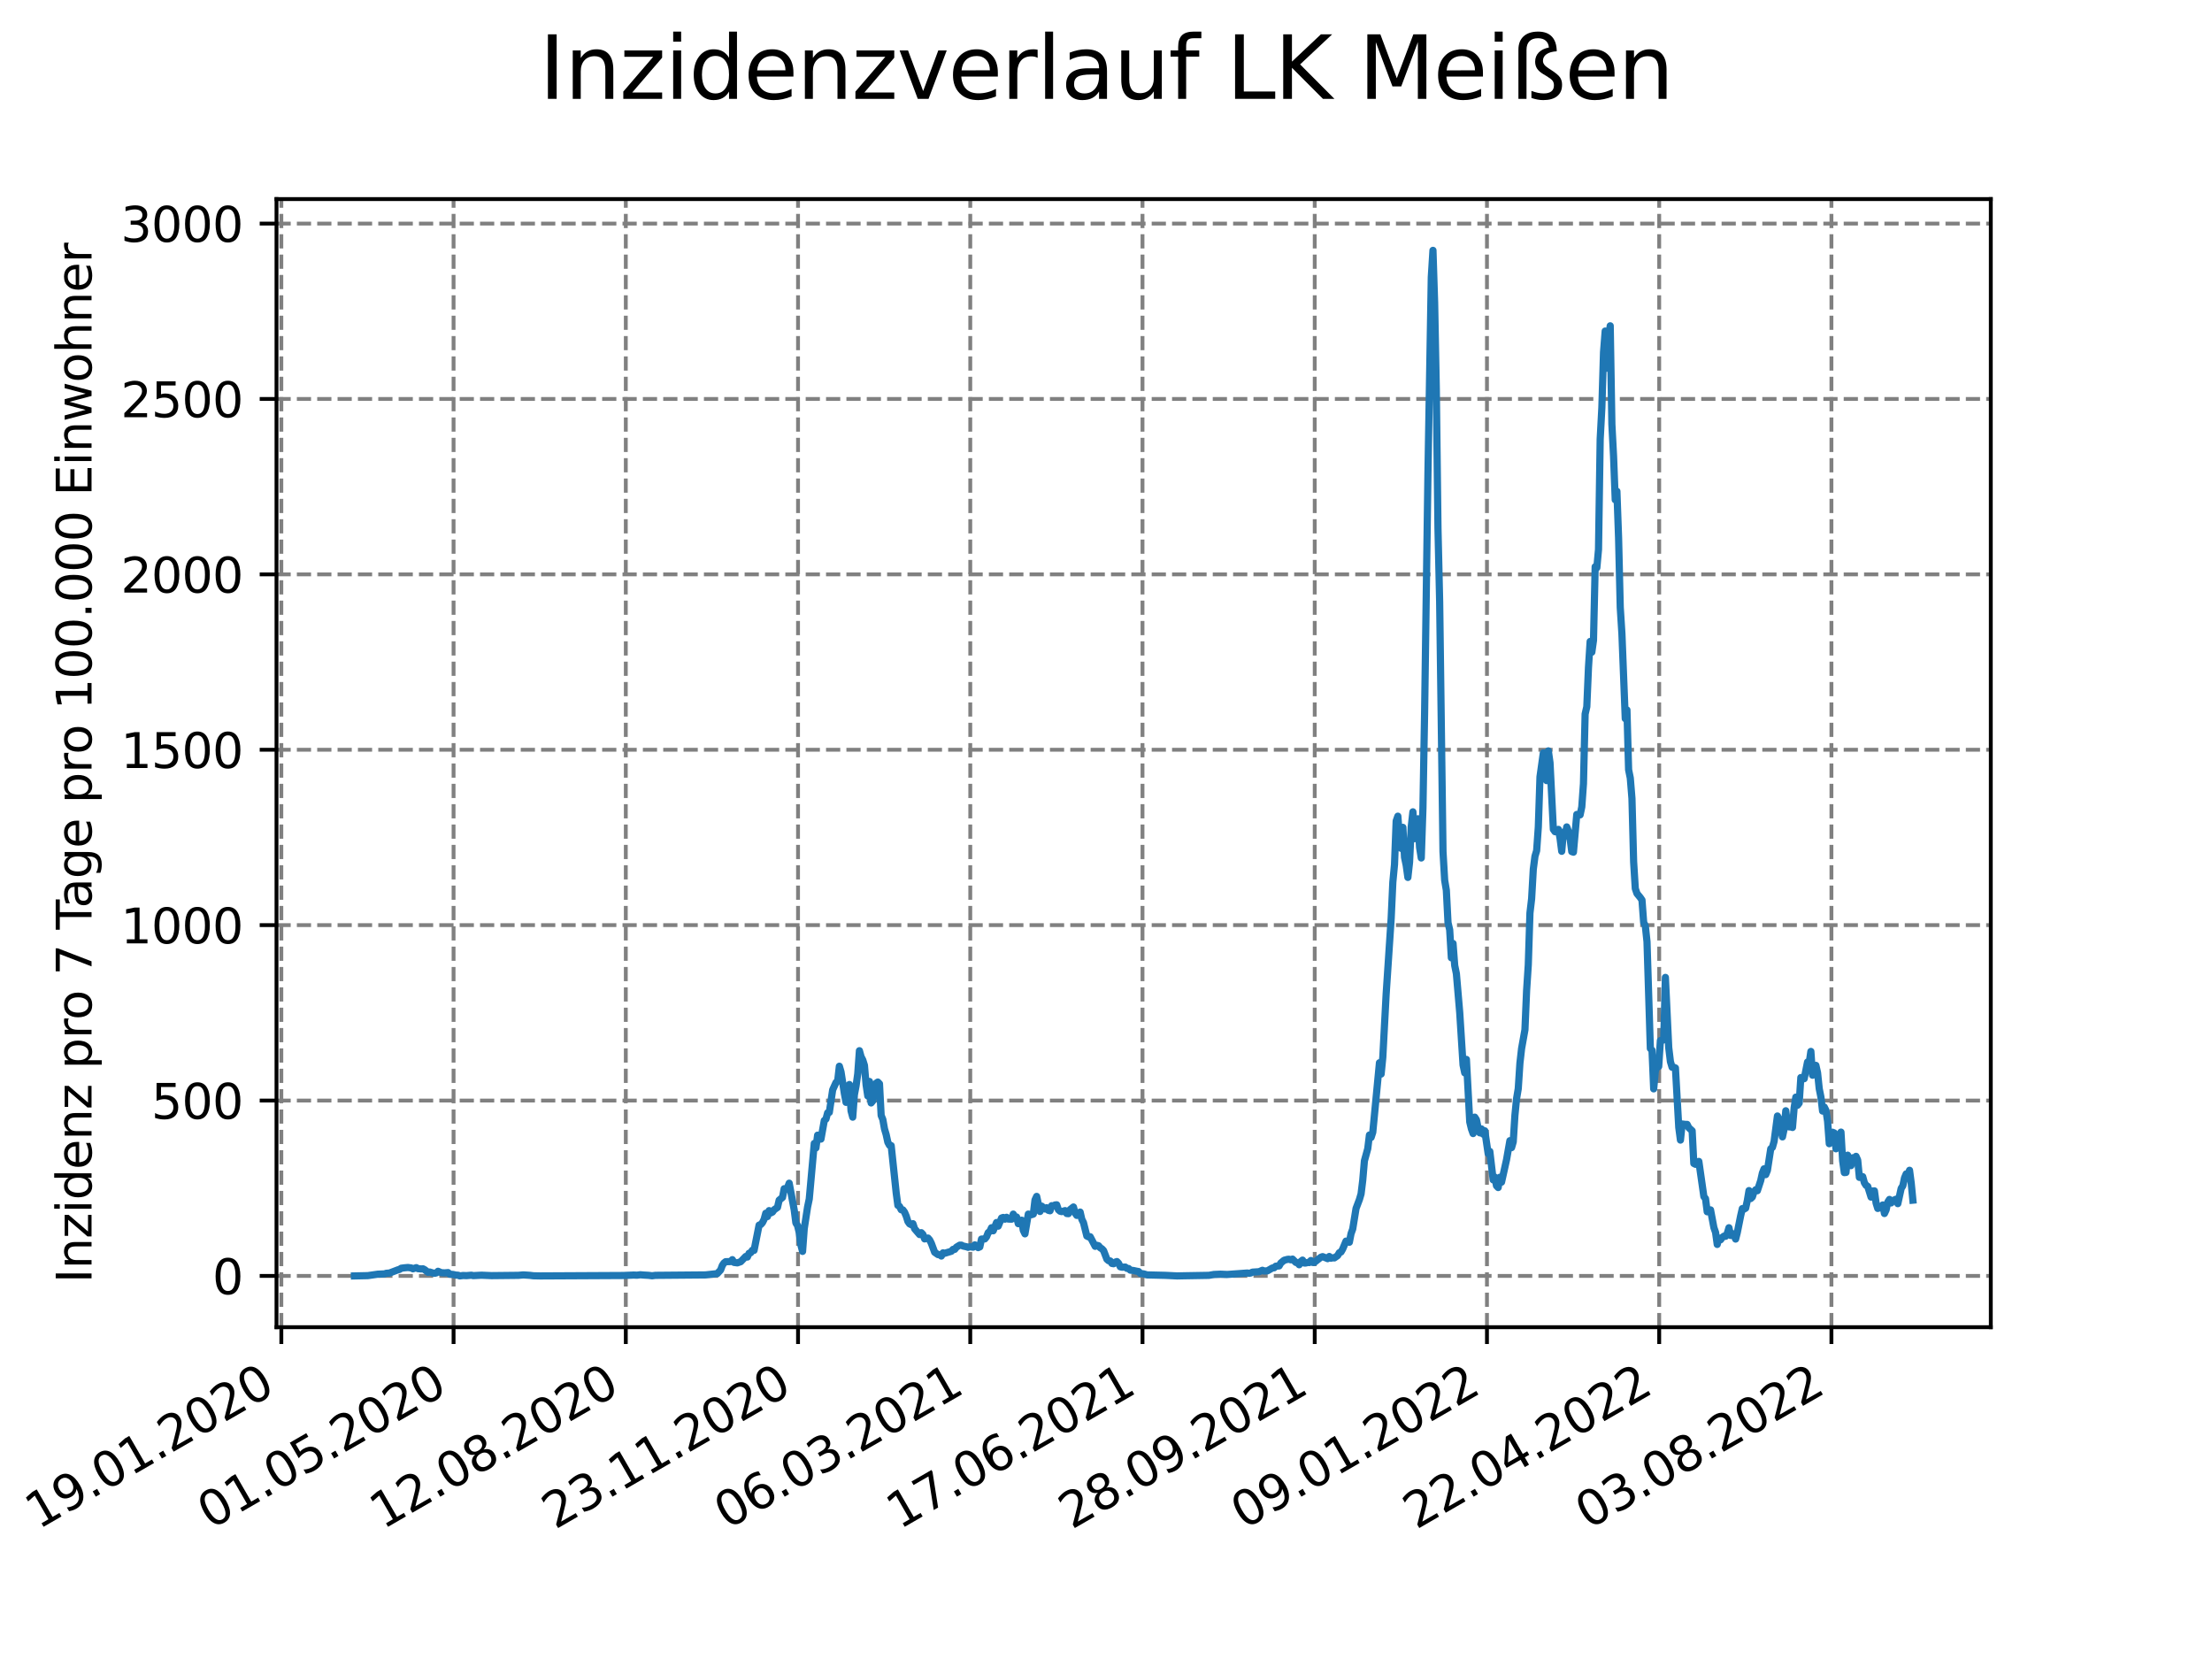 <?xml version="1.0" encoding="utf-8" standalone="no"?>
<!DOCTYPE svg PUBLIC "-//W3C//DTD SVG 1.1//EN"
  "http://www.w3.org/Graphics/SVG/1.1/DTD/svg11.dtd">
<svg xmlns:xlink="http://www.w3.org/1999/xlink" width="460.8pt" height="345.6pt" viewBox="0 0 460.8 345.6" xmlns="http://www.w3.org/2000/svg" version="1.1">
 <defs>
  <style type="text/css">*{stroke-linejoin: round; stroke-linecap: butt}</style>
 </defs>
 <g id="figure_1">
  <g id="patch_1">
   <path d="M 0 345.6 
L 460.8 345.6 
L 460.8 0 
L 0 0 
z
" style="fill: #ffffff"/>
  </g>
  <g id="axes_1">
   <g id="patch_2">
    <path d="M 57.6 276.48 
L 414.72 276.48 
L 414.72 41.472 
L 57.6 41.472 
z
" style="fill: #ffffff"/>
   </g>
   <g id="matplotlib.axis_1">
    <g id="xtick_1">
     <g id="line2d_1">
      <path d="M 58.607 276.48 
L 58.607 41.472 
" clip-path="url(#pf452c37ddb)" style="fill: none; stroke-dasharray: 2.96,1.28; stroke-dashoffset: 0; stroke: #808080; stroke-width: 0.8"/>
     </g>
     <g id="line2d_2">
      <defs>
       <path id="m168fbca95b" d="M 0 0 
L 0 3.5 
" style="stroke: #000000; stroke-width: 0.8"/>
      </defs>
      <g>
       <use xlink:href="#m168fbca95b" x="58.607" y="276.48" style="stroke: #000000; stroke-width: 0.8"/>
      </g>
     </g>
     <g id="text_1">
      <!-- 19.01.2020 -->
      <g transform="translate(7.982 318.689) rotate(-30) scale(0.1 -0.1)">
       <defs>
        <path id="DejaVuSans-31" d="M 794 531 
L 1825 531 
L 1825 4091 
L 703 3866 
L 703 4441 
L 1819 4666 
L 2450 4666 
L 2450 531 
L 3481 531 
L 3481 0 
L 794 0 
L 794 531 
z
" transform="scale(0.016)"/>
        <path id="DejaVuSans-39" d="M 703 97 
L 703 672 
Q 941 559 1184 500 
Q 1428 441 1663 441 
Q 2288 441 2617 861 
Q 2947 1281 2994 2138 
Q 2813 1869 2534 1725 
Q 2256 1581 1919 1581 
Q 1219 1581 811 2004 
Q 403 2428 403 3163 
Q 403 3881 828 4315 
Q 1253 4750 1959 4750 
Q 2769 4750 3195 4129 
Q 3622 3509 3622 2328 
Q 3622 1225 3098 567 
Q 2575 -91 1691 -91 
Q 1453 -91 1209 -44 
Q 966 3 703 97 
z
M 1959 2075 
Q 2384 2075 2632 2365 
Q 2881 2656 2881 3163 
Q 2881 3666 2632 3958 
Q 2384 4250 1959 4250 
Q 1534 4250 1286 3958 
Q 1038 3666 1038 3163 
Q 1038 2656 1286 2365 
Q 1534 2075 1959 2075 
z
" transform="scale(0.016)"/>
        <path id="DejaVuSans-2e" d="M 684 794 
L 1344 794 
L 1344 0 
L 684 0 
L 684 794 
z
" transform="scale(0.016)"/>
        <path id="DejaVuSans-30" d="M 2034 4250 
Q 1547 4250 1301 3770 
Q 1056 3291 1056 2328 
Q 1056 1369 1301 889 
Q 1547 409 2034 409 
Q 2525 409 2770 889 
Q 3016 1369 3016 2328 
Q 3016 3291 2770 3770 
Q 2525 4250 2034 4250 
z
M 2034 4750 
Q 2819 4750 3233 4129 
Q 3647 3509 3647 2328 
Q 3647 1150 3233 529 
Q 2819 -91 2034 -91 
Q 1250 -91 836 529 
Q 422 1150 422 2328 
Q 422 3509 836 4129 
Q 1250 4750 2034 4750 
z
" transform="scale(0.016)"/>
        <path id="DejaVuSans-32" d="M 1228 531 
L 3431 531 
L 3431 0 
L 469 0 
L 469 531 
Q 828 903 1448 1529 
Q 2069 2156 2228 2338 
Q 2531 2678 2651 2914 
Q 2772 3150 2772 3378 
Q 2772 3750 2511 3984 
Q 2250 4219 1831 4219 
Q 1534 4219 1204 4116 
Q 875 4013 500 3803 
L 500 4441 
Q 881 4594 1212 4672 
Q 1544 4750 1819 4750 
Q 2544 4750 2975 4387 
Q 3406 4025 3406 3419 
Q 3406 3131 3298 2873 
Q 3191 2616 2906 2266 
Q 2828 2175 2409 1742 
Q 1991 1309 1228 531 
z
" transform="scale(0.016)"/>
       </defs>
       <use xlink:href="#DejaVuSans-31"/>
       <use xlink:href="#DejaVuSans-39" x="63.623"/>
       <use xlink:href="#DejaVuSans-2e" x="127.246"/>
       <use xlink:href="#DejaVuSans-30" x="159.033"/>
       <use xlink:href="#DejaVuSans-31" x="222.656"/>
       <use xlink:href="#DejaVuSans-2e" x="286.279"/>
       <use xlink:href="#DejaVuSans-32" x="318.066"/>
       <use xlink:href="#DejaVuSans-30" x="381.689"/>
       <use xlink:href="#DejaVuSans-32" x="445.312"/>
       <use xlink:href="#DejaVuSans-30" x="508.936"/>
      </g>
     </g>
    </g>
    <g id="xtick_2">
     <g id="line2d_3">
      <path d="M 94.486 276.48 
L 94.486 41.472 
" clip-path="url(#pf452c37ddb)" style="fill: none; stroke-dasharray: 2.96,1.28; stroke-dashoffset: 0; stroke: #808080; stroke-width: 0.8"/>
     </g>
     <g id="line2d_4">
      <g>
       <use xlink:href="#m168fbca95b" x="94.486" y="276.48" style="stroke: #000000; stroke-width: 0.8"/>
      </g>
     </g>
     <g id="text_2">
      <!-- 01.05.2020 -->
      <g transform="translate(43.861 318.689) rotate(-30) scale(0.1 -0.1)">
       <defs>
        <path id="DejaVuSans-35" d="M 691 4666 
L 3169 4666 
L 3169 4134 
L 1269 4134 
L 1269 2991 
Q 1406 3038 1543 3061 
Q 1681 3084 1819 3084 
Q 2600 3084 3056 2656 
Q 3513 2228 3513 1497 
Q 3513 744 3044 326 
Q 2575 -91 1722 -91 
Q 1428 -91 1123 -41 
Q 819 9 494 109 
L 494 744 
Q 775 591 1075 516 
Q 1375 441 1709 441 
Q 2250 441 2565 725 
Q 2881 1009 2881 1497 
Q 2881 1984 2565 2268 
Q 2250 2553 1709 2553 
Q 1456 2553 1204 2497 
Q 953 2441 691 2322 
L 691 4666 
z
" transform="scale(0.016)"/>
       </defs>
       <use xlink:href="#DejaVuSans-30"/>
       <use xlink:href="#DejaVuSans-31" x="63.623"/>
       <use xlink:href="#DejaVuSans-2e" x="127.246"/>
       <use xlink:href="#DejaVuSans-30" x="159.033"/>
       <use xlink:href="#DejaVuSans-35" x="222.656"/>
       <use xlink:href="#DejaVuSans-2e" x="286.279"/>
       <use xlink:href="#DejaVuSans-32" x="318.066"/>
       <use xlink:href="#DejaVuSans-30" x="381.689"/>
       <use xlink:href="#DejaVuSans-32" x="445.312"/>
       <use xlink:href="#DejaVuSans-30" x="508.936"/>
      </g>
     </g>
    </g>
    <g id="xtick_3">
     <g id="line2d_5">
      <path d="M 130.366 276.48 
L 130.366 41.472 
" clip-path="url(#pf452c37ddb)" style="fill: none; stroke-dasharray: 2.96,1.28; stroke-dashoffset: 0; stroke: #808080; stroke-width: 0.8"/>
     </g>
     <g id="line2d_6">
      <g>
       <use xlink:href="#m168fbca95b" x="130.366" y="276.48" style="stroke: #000000; stroke-width: 0.8"/>
      </g>
     </g>
     <g id="text_3">
      <!-- 12.08.2020 -->
      <g transform="translate(79.74 318.689) rotate(-30) scale(0.1 -0.1)">
       <defs>
        <path id="DejaVuSans-38" d="M 2034 2216 
Q 1584 2216 1326 1975 
Q 1069 1734 1069 1313 
Q 1069 891 1326 650 
Q 1584 409 2034 409 
Q 2484 409 2743 651 
Q 3003 894 3003 1313 
Q 3003 1734 2745 1975 
Q 2488 2216 2034 2216 
z
M 1403 2484 
Q 997 2584 770 2862 
Q 544 3141 544 3541 
Q 544 4100 942 4425 
Q 1341 4750 2034 4750 
Q 2731 4750 3128 4425 
Q 3525 4100 3525 3541 
Q 3525 3141 3298 2862 
Q 3072 2584 2669 2484 
Q 3125 2378 3379 2068 
Q 3634 1759 3634 1313 
Q 3634 634 3220 271 
Q 2806 -91 2034 -91 
Q 1263 -91 848 271 
Q 434 634 434 1313 
Q 434 1759 690 2068 
Q 947 2378 1403 2484 
z
M 1172 3481 
Q 1172 3119 1398 2916 
Q 1625 2713 2034 2713 
Q 2441 2713 2670 2916 
Q 2900 3119 2900 3481 
Q 2900 3844 2670 4047 
Q 2441 4250 2034 4250 
Q 1625 4250 1398 4047 
Q 1172 3844 1172 3481 
z
" transform="scale(0.016)"/>
       </defs>
       <use xlink:href="#DejaVuSans-31"/>
       <use xlink:href="#DejaVuSans-32" x="63.623"/>
       <use xlink:href="#DejaVuSans-2e" x="127.246"/>
       <use xlink:href="#DejaVuSans-30" x="159.033"/>
       <use xlink:href="#DejaVuSans-38" x="222.656"/>
       <use xlink:href="#DejaVuSans-2e" x="286.279"/>
       <use xlink:href="#DejaVuSans-32" x="318.066"/>
       <use xlink:href="#DejaVuSans-30" x="381.689"/>
       <use xlink:href="#DejaVuSans-32" x="445.312"/>
       <use xlink:href="#DejaVuSans-30" x="508.936"/>
      </g>
     </g>
    </g>
    <g id="xtick_4">
     <g id="line2d_7">
      <path d="M 166.245 276.48 
L 166.245 41.472 
" clip-path="url(#pf452c37ddb)" style="fill: none; stroke-dasharray: 2.96,1.28; stroke-dashoffset: 0; stroke: #808080; stroke-width: 0.8"/>
     </g>
     <g id="line2d_8">
      <g>
       <use xlink:href="#m168fbca95b" x="166.245" y="276.48" style="stroke: #000000; stroke-width: 0.8"/>
      </g>
     </g>
     <g id="text_4">
      <!-- 23.11.2020 -->
      <g transform="translate(115.62 318.689) rotate(-30) scale(0.1 -0.1)">
       <defs>
        <path id="DejaVuSans-33" d="M 2597 2516 
Q 3050 2419 3304 2112 
Q 3559 1806 3559 1356 
Q 3559 666 3084 287 
Q 2609 -91 1734 -91 
Q 1441 -91 1130 -33 
Q 819 25 488 141 
L 488 750 
Q 750 597 1062 519 
Q 1375 441 1716 441 
Q 2309 441 2620 675 
Q 2931 909 2931 1356 
Q 2931 1769 2642 2001 
Q 2353 2234 1838 2234 
L 1294 2234 
L 1294 2753 
L 1863 2753 
Q 2328 2753 2575 2939 
Q 2822 3125 2822 3475 
Q 2822 3834 2567 4026 
Q 2313 4219 1838 4219 
Q 1578 4219 1281 4162 
Q 984 4106 628 3988 
L 628 4550 
Q 988 4650 1302 4700 
Q 1616 4750 1894 4750 
Q 2613 4750 3031 4423 
Q 3450 4097 3450 3541 
Q 3450 3153 3228 2886 
Q 3006 2619 2597 2516 
z
" transform="scale(0.016)"/>
       </defs>
       <use xlink:href="#DejaVuSans-32"/>
       <use xlink:href="#DejaVuSans-33" x="63.623"/>
       <use xlink:href="#DejaVuSans-2e" x="127.246"/>
       <use xlink:href="#DejaVuSans-31" x="159.033"/>
       <use xlink:href="#DejaVuSans-31" x="222.656"/>
       <use xlink:href="#DejaVuSans-2e" x="286.279"/>
       <use xlink:href="#DejaVuSans-32" x="318.066"/>
       <use xlink:href="#DejaVuSans-30" x="381.689"/>
       <use xlink:href="#DejaVuSans-32" x="445.312"/>
       <use xlink:href="#DejaVuSans-30" x="508.936"/>
      </g>
     </g>
    </g>
    <g id="xtick_5">
     <g id="line2d_9">
      <path d="M 202.124 276.48 
L 202.124 41.472 
" clip-path="url(#pf452c37ddb)" style="fill: none; stroke-dasharray: 2.96,1.28; stroke-dashoffset: 0; stroke: #808080; stroke-width: 0.8"/>
     </g>
     <g id="line2d_10">
      <g>
       <use xlink:href="#m168fbca95b" x="202.124" y="276.48" style="stroke: #000000; stroke-width: 0.8"/>
      </g>
     </g>
     <g id="text_5">
      <!-- 06.03.2021 -->
      <g transform="translate(151.499 318.689) rotate(-30) scale(0.1 -0.1)">
       <defs>
        <path id="DejaVuSans-36" d="M 2113 2584 
Q 1688 2584 1439 2293 
Q 1191 2003 1191 1497 
Q 1191 994 1439 701 
Q 1688 409 2113 409 
Q 2538 409 2786 701 
Q 3034 994 3034 1497 
Q 3034 2003 2786 2293 
Q 2538 2584 2113 2584 
z
M 3366 4563 
L 3366 3988 
Q 3128 4100 2886 4159 
Q 2644 4219 2406 4219 
Q 1781 4219 1451 3797 
Q 1122 3375 1075 2522 
Q 1259 2794 1537 2939 
Q 1816 3084 2150 3084 
Q 2853 3084 3261 2657 
Q 3669 2231 3669 1497 
Q 3669 778 3244 343 
Q 2819 -91 2113 -91 
Q 1303 -91 875 529 
Q 447 1150 447 2328 
Q 447 3434 972 4092 
Q 1497 4750 2381 4750 
Q 2619 4750 2861 4703 
Q 3103 4656 3366 4563 
z
" transform="scale(0.016)"/>
       </defs>
       <use xlink:href="#DejaVuSans-30"/>
       <use xlink:href="#DejaVuSans-36" x="63.623"/>
       <use xlink:href="#DejaVuSans-2e" x="127.246"/>
       <use xlink:href="#DejaVuSans-30" x="159.033"/>
       <use xlink:href="#DejaVuSans-33" x="222.656"/>
       <use xlink:href="#DejaVuSans-2e" x="286.279"/>
       <use xlink:href="#DejaVuSans-32" x="318.066"/>
       <use xlink:href="#DejaVuSans-30" x="381.689"/>
       <use xlink:href="#DejaVuSans-32" x="445.312"/>
       <use xlink:href="#DejaVuSans-31" x="508.936"/>
      </g>
     </g>
    </g>
    <g id="xtick_6">
     <g id="line2d_11">
      <path d="M 238.003 276.48 
L 238.003 41.472 
" clip-path="url(#pf452c37ddb)" style="fill: none; stroke-dasharray: 2.96,1.28; stroke-dashoffset: 0; stroke: #808080; stroke-width: 0.8"/>
     </g>
     <g id="line2d_12">
      <g>
       <use xlink:href="#m168fbca95b" x="238.003" y="276.48" style="stroke: #000000; stroke-width: 0.8"/>
      </g>
     </g>
     <g id="text_6">
      <!-- 17.06.2021 -->
      <g transform="translate(187.378 318.689) rotate(-30) scale(0.1 -0.1)">
       <defs>
        <path id="DejaVuSans-37" d="M 525 4666 
L 3525 4666 
L 3525 4397 
L 1831 0 
L 1172 0 
L 2766 4134 
L 525 4134 
L 525 4666 
z
" transform="scale(0.016)"/>
       </defs>
       <use xlink:href="#DejaVuSans-31"/>
       <use xlink:href="#DejaVuSans-37" x="63.623"/>
       <use xlink:href="#DejaVuSans-2e" x="127.246"/>
       <use xlink:href="#DejaVuSans-30" x="159.033"/>
       <use xlink:href="#DejaVuSans-36" x="222.656"/>
       <use xlink:href="#DejaVuSans-2e" x="286.279"/>
       <use xlink:href="#DejaVuSans-32" x="318.066"/>
       <use xlink:href="#DejaVuSans-30" x="381.689"/>
       <use xlink:href="#DejaVuSans-32" x="445.312"/>
       <use xlink:href="#DejaVuSans-31" x="508.936"/>
      </g>
     </g>
    </g>
    <g id="xtick_7">
     <g id="line2d_13">
      <path d="M 273.883 276.48 
L 273.883 41.472 
" clip-path="url(#pf452c37ddb)" style="fill: none; stroke-dasharray: 2.96,1.28; stroke-dashoffset: 0; stroke: #808080; stroke-width: 0.8"/>
     </g>
     <g id="line2d_14">
      <g>
       <use xlink:href="#m168fbca95b" x="273.883" y="276.48" style="stroke: #000000; stroke-width: 0.8"/>
      </g>
     </g>
     <g id="text_7">
      <!-- 28.09.2021 -->
      <g transform="translate(223.257 318.689) rotate(-30) scale(0.1 -0.1)">
       <use xlink:href="#DejaVuSans-32"/>
       <use xlink:href="#DejaVuSans-38" x="63.623"/>
       <use xlink:href="#DejaVuSans-2e" x="127.246"/>
       <use xlink:href="#DejaVuSans-30" x="159.033"/>
       <use xlink:href="#DejaVuSans-39" x="222.656"/>
       <use xlink:href="#DejaVuSans-2e" x="286.279"/>
       <use xlink:href="#DejaVuSans-32" x="318.066"/>
       <use xlink:href="#DejaVuSans-30" x="381.689"/>
       <use xlink:href="#DejaVuSans-32" x="445.312"/>
       <use xlink:href="#DejaVuSans-31" x="508.936"/>
      </g>
     </g>
    </g>
    <g id="xtick_8">
     <g id="line2d_15">
      <path d="M 309.762 276.48 
L 309.762 41.472 
" clip-path="url(#pf452c37ddb)" style="fill: none; stroke-dasharray: 2.96,1.28; stroke-dashoffset: 0; stroke: #808080; stroke-width: 0.8"/>
     </g>
     <g id="line2d_16">
      <g>
       <use xlink:href="#m168fbca95b" x="309.762" y="276.48" style="stroke: #000000; stroke-width: 0.8"/>
      </g>
     </g>
     <g id="text_8">
      <!-- 09.01.2022 -->
      <g transform="translate(259.137 318.689) rotate(-30) scale(0.1 -0.1)">
       <use xlink:href="#DejaVuSans-30"/>
       <use xlink:href="#DejaVuSans-39" x="63.623"/>
       <use xlink:href="#DejaVuSans-2e" x="127.246"/>
       <use xlink:href="#DejaVuSans-30" x="159.033"/>
       <use xlink:href="#DejaVuSans-31" x="222.656"/>
       <use xlink:href="#DejaVuSans-2e" x="286.279"/>
       <use xlink:href="#DejaVuSans-32" x="318.066"/>
       <use xlink:href="#DejaVuSans-30" x="381.689"/>
       <use xlink:href="#DejaVuSans-32" x="445.312"/>
       <use xlink:href="#DejaVuSans-32" x="508.936"/>
      </g>
     </g>
    </g>
    <g id="xtick_9">
     <g id="line2d_17">
      <path d="M 345.641 276.48 
L 345.641 41.472 
" clip-path="url(#pf452c37ddb)" style="fill: none; stroke-dasharray: 2.96,1.28; stroke-dashoffset: 0; stroke: #808080; stroke-width: 0.8"/>
     </g>
     <g id="line2d_18">
      <g>
       <use xlink:href="#m168fbca95b" x="345.641" y="276.48" style="stroke: #000000; stroke-width: 0.8"/>
      </g>
     </g>
     <g id="text_9">
      <!-- 22.04.2022 -->
      <g transform="translate(295.016 318.689) rotate(-30) scale(0.1 -0.1)">
       <defs>
        <path id="DejaVuSans-34" d="M 2419 4116 
L 825 1625 
L 2419 1625 
L 2419 4116 
z
M 2253 4666 
L 3047 4666 
L 3047 1625 
L 3713 1625 
L 3713 1100 
L 3047 1100 
L 3047 0 
L 2419 0 
L 2419 1100 
L 313 1100 
L 313 1709 
L 2253 4666 
z
" transform="scale(0.016)"/>
       </defs>
       <use xlink:href="#DejaVuSans-32"/>
       <use xlink:href="#DejaVuSans-32" x="63.623"/>
       <use xlink:href="#DejaVuSans-2e" x="127.246"/>
       <use xlink:href="#DejaVuSans-30" x="159.033"/>
       <use xlink:href="#DejaVuSans-34" x="222.656"/>
       <use xlink:href="#DejaVuSans-2e" x="286.279"/>
       <use xlink:href="#DejaVuSans-32" x="318.066"/>
       <use xlink:href="#DejaVuSans-30" x="381.689"/>
       <use xlink:href="#DejaVuSans-32" x="445.312"/>
       <use xlink:href="#DejaVuSans-32" x="508.936"/>
      </g>
     </g>
    </g>
    <g id="xtick_10">
     <g id="line2d_19">
      <path d="M 381.52 276.48 
L 381.52 41.472 
" clip-path="url(#pf452c37ddb)" style="fill: none; stroke-dasharray: 2.96,1.28; stroke-dashoffset: 0; stroke: #808080; stroke-width: 0.8"/>
     </g>
     <g id="line2d_20">
      <g>
       <use xlink:href="#m168fbca95b" x="381.52" y="276.48" style="stroke: #000000; stroke-width: 0.8"/>
      </g>
     </g>
     <g id="text_10">
      <!-- 03.08.2022 -->
      <g transform="translate(330.895 318.689) rotate(-30) scale(0.1 -0.1)">
       <use xlink:href="#DejaVuSans-30"/>
       <use xlink:href="#DejaVuSans-33" x="63.623"/>
       <use xlink:href="#DejaVuSans-2e" x="127.246"/>
       <use xlink:href="#DejaVuSans-30" x="159.033"/>
       <use xlink:href="#DejaVuSans-38" x="222.656"/>
       <use xlink:href="#DejaVuSans-2e" x="286.279"/>
       <use xlink:href="#DejaVuSans-32" x="318.066"/>
       <use xlink:href="#DejaVuSans-30" x="381.689"/>
       <use xlink:href="#DejaVuSans-32" x="445.312"/>
       <use xlink:href="#DejaVuSans-32" x="508.936"/>
      </g>
     </g>
    </g>
   </g>
   <g id="matplotlib.axis_2">
    <g id="ytick_1">
     <g id="line2d_21">
      <path d="M 57.6 265.798 
L 414.72 265.798 
" clip-path="url(#pf452c37ddb)" style="fill: none; stroke-dasharray: 2.96,1.28; stroke-dashoffset: 0; stroke: #808080; stroke-width: 0.8"/>
     </g>
     <g id="line2d_22">
      <defs>
       <path id="m89be4bbd9d" d="M 0 0 
L -3.5 0 
" style="stroke: #000000; stroke-width: 0.8"/>
      </defs>
      <g>
       <use xlink:href="#m89be4bbd9d" x="57.6" y="265.798" style="stroke: #000000; stroke-width: 0.8"/>
      </g>
     </g>
     <g id="text_11">
      <!-- 0 -->
      <g transform="translate(44.237 269.597) scale(0.1 -0.1)">
       <use xlink:href="#DejaVuSans-30"/>
      </g>
     </g>
    </g>
    <g id="ytick_2">
     <g id="line2d_23">
      <path d="M 57.6 229.261 
L 414.72 229.261 
" clip-path="url(#pf452c37ddb)" style="fill: none; stroke-dasharray: 2.96,1.28; stroke-dashoffset: 0; stroke: #808080; stroke-width: 0.8"/>
     </g>
     <g id="line2d_24">
      <g>
       <use xlink:href="#m89be4bbd9d" x="57.6" y="229.261" style="stroke: #000000; stroke-width: 0.8"/>
      </g>
     </g>
     <g id="text_12">
      <!-- 500 -->
      <g transform="translate(31.512 233.06) scale(0.1 -0.1)">
       <use xlink:href="#DejaVuSans-35"/>
       <use xlink:href="#DejaVuSans-30" x="63.623"/>
       <use xlink:href="#DejaVuSans-30" x="127.246"/>
      </g>
     </g>
    </g>
    <g id="ytick_3">
     <g id="line2d_25">
      <path d="M 57.6 192.724 
L 414.72 192.724 
" clip-path="url(#pf452c37ddb)" style="fill: none; stroke-dasharray: 2.96,1.28; stroke-dashoffset: 0; stroke: #808080; stroke-width: 0.8"/>
     </g>
     <g id="line2d_26">
      <g>
       <use xlink:href="#m89be4bbd9d" x="57.6" y="192.724" style="stroke: #000000; stroke-width: 0.8"/>
      </g>
     </g>
     <g id="text_13">
      <!-- 1000 -->
      <g transform="translate(25.15 196.523) scale(0.1 -0.1)">
       <use xlink:href="#DejaVuSans-31"/>
       <use xlink:href="#DejaVuSans-30" x="63.623"/>
       <use xlink:href="#DejaVuSans-30" x="127.246"/>
       <use xlink:href="#DejaVuSans-30" x="190.869"/>
      </g>
     </g>
    </g>
    <g id="ytick_4">
     <g id="line2d_27">
      <path d="M 57.6 156.187 
L 414.72 156.187 
" clip-path="url(#pf452c37ddb)" style="fill: none; stroke-dasharray: 2.96,1.28; stroke-dashoffset: 0; stroke: #808080; stroke-width: 0.8"/>
     </g>
     <g id="line2d_28">
      <g>
       <use xlink:href="#m89be4bbd9d" x="57.6" y="156.187" style="stroke: #000000; stroke-width: 0.8"/>
      </g>
     </g>
     <g id="text_14">
      <!-- 1500 -->
      <g transform="translate(25.15 159.986) scale(0.1 -0.1)">
       <use xlink:href="#DejaVuSans-31"/>
       <use xlink:href="#DejaVuSans-35" x="63.623"/>
       <use xlink:href="#DejaVuSans-30" x="127.246"/>
       <use xlink:href="#DejaVuSans-30" x="190.869"/>
      </g>
     </g>
    </g>
    <g id="ytick_5">
     <g id="line2d_29">
      <path d="M 57.6 119.65 
L 414.72 119.65 
" clip-path="url(#pf452c37ddb)" style="fill: none; stroke-dasharray: 2.96,1.28; stroke-dashoffset: 0; stroke: #808080; stroke-width: 0.8"/>
     </g>
     <g id="line2d_30">
      <g>
       <use xlink:href="#m89be4bbd9d" x="57.6" y="119.65" style="stroke: #000000; stroke-width: 0.8"/>
      </g>
     </g>
     <g id="text_15">
      <!-- 2000 -->
      <g transform="translate(25.15 123.449) scale(0.1 -0.1)">
       <use xlink:href="#DejaVuSans-32"/>
       <use xlink:href="#DejaVuSans-30" x="63.623"/>
       <use xlink:href="#DejaVuSans-30" x="127.246"/>
       <use xlink:href="#DejaVuSans-30" x="190.869"/>
      </g>
     </g>
    </g>
    <g id="ytick_6">
     <g id="line2d_31">
      <path d="M 57.6 83.113 
L 414.72 83.113 
" clip-path="url(#pf452c37ddb)" style="fill: none; stroke-dasharray: 2.96,1.28; stroke-dashoffset: 0; stroke: #808080; stroke-width: 0.8"/>
     </g>
     <g id="line2d_32">
      <g>
       <use xlink:href="#m89be4bbd9d" x="57.6" y="83.113" style="stroke: #000000; stroke-width: 0.8"/>
      </g>
     </g>
     <g id="text_16">
      <!-- 2500 -->
      <g transform="translate(25.15 86.912) scale(0.1 -0.1)">
       <use xlink:href="#DejaVuSans-32"/>
       <use xlink:href="#DejaVuSans-35" x="63.623"/>
       <use xlink:href="#DejaVuSans-30" x="127.246"/>
       <use xlink:href="#DejaVuSans-30" x="190.869"/>
      </g>
     </g>
    </g>
    <g id="ytick_7">
     <g id="line2d_33">
      <path d="M 57.6 46.576 
L 414.72 46.576 
" clip-path="url(#pf452c37ddb)" style="fill: none; stroke-dasharray: 2.96,1.28; stroke-dashoffset: 0; stroke: #808080; stroke-width: 0.8"/>
     </g>
     <g id="line2d_34">
      <g>
       <use xlink:href="#m89be4bbd9d" x="57.6" y="46.576" style="stroke: #000000; stroke-width: 0.8"/>
      </g>
     </g>
     <g id="text_17">
      <!-- 3000 -->
      <g transform="translate(25.15 50.375) scale(0.1 -0.1)">
       <use xlink:href="#DejaVuSans-33"/>
       <use xlink:href="#DejaVuSans-30" x="63.623"/>
       <use xlink:href="#DejaVuSans-30" x="127.246"/>
       <use xlink:href="#DejaVuSans-30" x="190.869"/>
      </g>
     </g>
    </g>
    <g id="text_18">
     <!-- Inzidenz pro 7 Tage pro 100.000 Einwohner -->
     <g transform="translate(19.07 267.301) rotate(-90) scale(0.1 -0.1)">
      <defs>
       <path id="DejaVuSans-49" d="M 628 4666 
L 1259 4666 
L 1259 0 
L 628 0 
L 628 4666 
z
" transform="scale(0.016)"/>
       <path id="DejaVuSans-6e" d="M 3513 2113 
L 3513 0 
L 2938 0 
L 2938 2094 
Q 2938 2591 2744 2837 
Q 2550 3084 2163 3084 
Q 1697 3084 1428 2787 
Q 1159 2491 1159 1978 
L 1159 0 
L 581 0 
L 581 3500 
L 1159 3500 
L 1159 2956 
Q 1366 3272 1645 3428 
Q 1925 3584 2291 3584 
Q 2894 3584 3203 3211 
Q 3513 2838 3513 2113 
z
" transform="scale(0.016)"/>
       <path id="DejaVuSans-7a" d="M 353 3500 
L 3084 3500 
L 3084 2975 
L 922 459 
L 3084 459 
L 3084 0 
L 275 0 
L 275 525 
L 2438 3041 
L 353 3041 
L 353 3500 
z
" transform="scale(0.016)"/>
       <path id="DejaVuSans-69" d="M 603 3500 
L 1178 3500 
L 1178 0 
L 603 0 
L 603 3500 
z
M 603 4863 
L 1178 4863 
L 1178 4134 
L 603 4134 
L 603 4863 
z
" transform="scale(0.016)"/>
       <path id="DejaVuSans-64" d="M 2906 2969 
L 2906 4863 
L 3481 4863 
L 3481 0 
L 2906 0 
L 2906 525 
Q 2725 213 2448 61 
Q 2172 -91 1784 -91 
Q 1150 -91 751 415 
Q 353 922 353 1747 
Q 353 2572 751 3078 
Q 1150 3584 1784 3584 
Q 2172 3584 2448 3432 
Q 2725 3281 2906 2969 
z
M 947 1747 
Q 947 1113 1208 752 
Q 1469 391 1925 391 
Q 2381 391 2643 752 
Q 2906 1113 2906 1747 
Q 2906 2381 2643 2742 
Q 2381 3103 1925 3103 
Q 1469 3103 1208 2742 
Q 947 2381 947 1747 
z
" transform="scale(0.016)"/>
       <path id="DejaVuSans-65" d="M 3597 1894 
L 3597 1613 
L 953 1613 
Q 991 1019 1311 708 
Q 1631 397 2203 397 
Q 2534 397 2845 478 
Q 3156 559 3463 722 
L 3463 178 
Q 3153 47 2828 -22 
Q 2503 -91 2169 -91 
Q 1331 -91 842 396 
Q 353 884 353 1716 
Q 353 2575 817 3079 
Q 1281 3584 2069 3584 
Q 2775 3584 3186 3129 
Q 3597 2675 3597 1894 
z
M 3022 2063 
Q 3016 2534 2758 2815 
Q 2500 3097 2075 3097 
Q 1594 3097 1305 2825 
Q 1016 2553 972 2059 
L 3022 2063 
z
" transform="scale(0.016)"/>
       <path id="DejaVuSans-20" transform="scale(0.016)"/>
       <path id="DejaVuSans-70" d="M 1159 525 
L 1159 -1331 
L 581 -1331 
L 581 3500 
L 1159 3500 
L 1159 2969 
Q 1341 3281 1617 3432 
Q 1894 3584 2278 3584 
Q 2916 3584 3314 3078 
Q 3713 2572 3713 1747 
Q 3713 922 3314 415 
Q 2916 -91 2278 -91 
Q 1894 -91 1617 61 
Q 1341 213 1159 525 
z
M 3116 1747 
Q 3116 2381 2855 2742 
Q 2594 3103 2138 3103 
Q 1681 3103 1420 2742 
Q 1159 2381 1159 1747 
Q 1159 1113 1420 752 
Q 1681 391 2138 391 
Q 2594 391 2855 752 
Q 3116 1113 3116 1747 
z
" transform="scale(0.016)"/>
       <path id="DejaVuSans-72" d="M 2631 2963 
Q 2534 3019 2420 3045 
Q 2306 3072 2169 3072 
Q 1681 3072 1420 2755 
Q 1159 2438 1159 1844 
L 1159 0 
L 581 0 
L 581 3500 
L 1159 3500 
L 1159 2956 
Q 1341 3275 1631 3429 
Q 1922 3584 2338 3584 
Q 2397 3584 2469 3576 
Q 2541 3569 2628 3553 
L 2631 2963 
z
" transform="scale(0.016)"/>
       <path id="DejaVuSans-6f" d="M 1959 3097 
Q 1497 3097 1228 2736 
Q 959 2375 959 1747 
Q 959 1119 1226 758 
Q 1494 397 1959 397 
Q 2419 397 2687 759 
Q 2956 1122 2956 1747 
Q 2956 2369 2687 2733 
Q 2419 3097 1959 3097 
z
M 1959 3584 
Q 2709 3584 3137 3096 
Q 3566 2609 3566 1747 
Q 3566 888 3137 398 
Q 2709 -91 1959 -91 
Q 1206 -91 779 398 
Q 353 888 353 1747 
Q 353 2609 779 3096 
Q 1206 3584 1959 3584 
z
" transform="scale(0.016)"/>
       <path id="DejaVuSans-54" d="M -19 4666 
L 3928 4666 
L 3928 4134 
L 2272 4134 
L 2272 0 
L 1638 0 
L 1638 4134 
L -19 4134 
L -19 4666 
z
" transform="scale(0.016)"/>
       <path id="DejaVuSans-61" d="M 2194 1759 
Q 1497 1759 1228 1600 
Q 959 1441 959 1056 
Q 959 750 1161 570 
Q 1363 391 1709 391 
Q 2188 391 2477 730 
Q 2766 1069 2766 1631 
L 2766 1759 
L 2194 1759 
z
M 3341 1997 
L 3341 0 
L 2766 0 
L 2766 531 
Q 2569 213 2275 61 
Q 1981 -91 1556 -91 
Q 1019 -91 701 211 
Q 384 513 384 1019 
Q 384 1609 779 1909 
Q 1175 2209 1959 2209 
L 2766 2209 
L 2766 2266 
Q 2766 2663 2505 2880 
Q 2244 3097 1772 3097 
Q 1472 3097 1187 3025 
Q 903 2953 641 2809 
L 641 3341 
Q 956 3463 1253 3523 
Q 1550 3584 1831 3584 
Q 2591 3584 2966 3190 
Q 3341 2797 3341 1997 
z
" transform="scale(0.016)"/>
       <path id="DejaVuSans-67" d="M 2906 1791 
Q 2906 2416 2648 2759 
Q 2391 3103 1925 3103 
Q 1463 3103 1205 2759 
Q 947 2416 947 1791 
Q 947 1169 1205 825 
Q 1463 481 1925 481 
Q 2391 481 2648 825 
Q 2906 1169 2906 1791 
z
M 3481 434 
Q 3481 -459 3084 -895 
Q 2688 -1331 1869 -1331 
Q 1566 -1331 1297 -1286 
Q 1028 -1241 775 -1147 
L 775 -588 
Q 1028 -725 1275 -790 
Q 1522 -856 1778 -856 
Q 2344 -856 2625 -561 
Q 2906 -266 2906 331 
L 2906 616 
Q 2728 306 2450 153 
Q 2172 0 1784 0 
Q 1141 0 747 490 
Q 353 981 353 1791 
Q 353 2603 747 3093 
Q 1141 3584 1784 3584 
Q 2172 3584 2450 3431 
Q 2728 3278 2906 2969 
L 2906 3500 
L 3481 3500 
L 3481 434 
z
" transform="scale(0.016)"/>
       <path id="DejaVuSans-45" d="M 628 4666 
L 3578 4666 
L 3578 4134 
L 1259 4134 
L 1259 2753 
L 3481 2753 
L 3481 2222 
L 1259 2222 
L 1259 531 
L 3634 531 
L 3634 0 
L 628 0 
L 628 4666 
z
" transform="scale(0.016)"/>
       <path id="DejaVuSans-77" d="M 269 3500 
L 844 3500 
L 1563 769 
L 2278 3500 
L 2956 3500 
L 3675 769 
L 4391 3500 
L 4966 3500 
L 4050 0 
L 3372 0 
L 2619 2869 
L 1863 0 
L 1184 0 
L 269 3500 
z
" transform="scale(0.016)"/>
       <path id="DejaVuSans-68" d="M 3513 2113 
L 3513 0 
L 2938 0 
L 2938 2094 
Q 2938 2591 2744 2837 
Q 2550 3084 2163 3084 
Q 1697 3084 1428 2787 
Q 1159 2491 1159 1978 
L 1159 0 
L 581 0 
L 581 4863 
L 1159 4863 
L 1159 2956 
Q 1366 3272 1645 3428 
Q 1925 3584 2291 3584 
Q 2894 3584 3203 3211 
Q 3513 2838 3513 2113 
z
" transform="scale(0.016)"/>
      </defs>
      <use xlink:href="#DejaVuSans-49"/>
      <use xlink:href="#DejaVuSans-6e" x="29.492"/>
      <use xlink:href="#DejaVuSans-7a" x="92.871"/>
      <use xlink:href="#DejaVuSans-69" x="145.361"/>
      <use xlink:href="#DejaVuSans-64" x="173.145"/>
      <use xlink:href="#DejaVuSans-65" x="236.621"/>
      <use xlink:href="#DejaVuSans-6e" x="298.145"/>
      <use xlink:href="#DejaVuSans-7a" x="361.523"/>
      <use xlink:href="#DejaVuSans-20" x="414.014"/>
      <use xlink:href="#DejaVuSans-70" x="445.801"/>
      <use xlink:href="#DejaVuSans-72" x="509.277"/>
      <use xlink:href="#DejaVuSans-6f" x="548.141"/>
      <use xlink:href="#DejaVuSans-20" x="609.322"/>
      <use xlink:href="#DejaVuSans-37" x="641.109"/>
      <use xlink:href="#DejaVuSans-20" x="704.732"/>
      <use xlink:href="#DejaVuSans-54" x="736.52"/>
      <use xlink:href="#DejaVuSans-61" x="781.104"/>
      <use xlink:href="#DejaVuSans-67" x="842.383"/>
      <use xlink:href="#DejaVuSans-65" x="905.859"/>
      <use xlink:href="#DejaVuSans-20" x="967.383"/>
      <use xlink:href="#DejaVuSans-70" x="999.17"/>
      <use xlink:href="#DejaVuSans-72" x="1062.646"/>
      <use xlink:href="#DejaVuSans-6f" x="1101.51"/>
      <use xlink:href="#DejaVuSans-20" x="1162.691"/>
      <use xlink:href="#DejaVuSans-31" x="1194.479"/>
      <use xlink:href="#DejaVuSans-30" x="1258.102"/>
      <use xlink:href="#DejaVuSans-30" x="1321.725"/>
      <use xlink:href="#DejaVuSans-2e" x="1385.348"/>
      <use xlink:href="#DejaVuSans-30" x="1417.135"/>
      <use xlink:href="#DejaVuSans-30" x="1480.758"/>
      <use xlink:href="#DejaVuSans-30" x="1544.381"/>
      <use xlink:href="#DejaVuSans-20" x="1608.004"/>
      <use xlink:href="#DejaVuSans-45" x="1639.791"/>
      <use xlink:href="#DejaVuSans-69" x="1702.975"/>
      <use xlink:href="#DejaVuSans-6e" x="1730.758"/>
      <use xlink:href="#DejaVuSans-77" x="1794.137"/>
      <use xlink:href="#DejaVuSans-6f" x="1875.924"/>
      <use xlink:href="#DejaVuSans-68" x="1937.105"/>
      <use xlink:href="#DejaVuSans-6e" x="2000.484"/>
      <use xlink:href="#DejaVuSans-65" x="2063.863"/>
      <use xlink:href="#DejaVuSans-72" x="2125.387"/>
     </g>
    </g>
   </g>
   <g id="line2d_35">
    <path d="M 73.833 265.798 
L 76.619 265.737 
L 78.71 265.435 
L 80.103 265.375 
L 80.451 265.254 
L 81.148 265.193 
L 82.89 264.528 
L 83.238 264.437 
L 83.586 264.196 
L 84.283 264.105 
L 84.98 264.044 
L 85.676 264.135 
L 86.025 264.316 
L 86.721 264.075 
L 87.07 264.286 
L 87.766 264.347 
L 88.115 264.316 
L 88.463 264.498 
L 89.16 265.042 
L 89.508 264.982 
L 90.205 265.193 
L 90.553 265.254 
L 90.901 265.163 
L 91.25 264.83 
L 91.947 265.133 
L 92.643 265.163 
L 93.34 265.103 
L 93.688 265.435 
L 94.385 265.496 
L 95.082 265.647 
L 95.43 265.647 
L 95.778 265.798 
L 96.475 265.707 
L 97.172 265.737 
L 98.217 265.647 
L 98.565 265.737 
L 100.307 265.647 
L 102.397 265.737 
L 107.97 265.677 
L 109.015 265.586 
L 110.409 265.677 
L 111.105 265.768 
L 112.499 265.798 
L 129.916 265.707 
L 132.006 265.616 
L 132.702 265.647 
L 133.399 265.556 
L 134.096 265.616 
L 135.141 265.677 
L 135.838 265.768 
L 136.534 265.677 
L 146.985 265.586 
L 149.423 265.314 
L 150.12 264.558 
L 150.468 263.621 
L 150.816 263.107 
L 151.165 262.835 
L 152.21 262.805 
L 152.558 262.412 
L 152.906 262.986 
L 153.603 263.077 
L 154.3 262.835 
L 155.345 261.747 
L 155.693 261.868 
L 156.041 261.082 
L 156.39 260.961 
L 156.738 260.447 
L 157.086 260.477 
L 158.131 255.217 
L 158.48 255.096 
L 158.828 254.703 
L 159.176 254.008 
L 159.525 252.738 
L 159.873 253.433 
L 160.221 252.194 
L 160.57 252.677 
L 160.918 252.496 
L 161.267 252.012 
L 161.963 251.529 
L 162.312 250.017 
L 163.008 249.443 
L 163.357 247.629 
L 163.705 247.81 
L 164.053 247.417 
L 164.402 246.48 
L 165.447 252.043 
L 165.795 254.763 
L 166.143 255.308 
L 166.492 256.759 
L 166.84 259.359 
L 167.188 260.689 
L 167.537 255.942 
L 168.233 251.438 
L 168.582 249.775 
L 169.627 238.197 
L 169.975 239.134 
L 170.323 236.474 
L 170.672 237.32 
L 171.02 237.29 
L 171.717 233.42 
L 172.065 233.118 
L 172.413 231.818 
L 172.762 231.727 
L 173.458 227.041 
L 174.155 225.5 
L 174.504 225.167 
L 174.852 222.114 
L 175.2 223.293 
L 175.897 227.797 
L 176.245 229.641 
L 176.594 229.399 
L 176.942 225.923 
L 177.29 231.425 
L 177.639 232.725 
L 177.987 228.039 
L 178.335 226.195 
L 178.684 223.686 
L 179.032 218.879 
L 179.38 220.149 
L 179.729 220.814 
L 180.077 221.932 
L 180.425 225.983 
L 180.774 228.311 
L 181.122 225.288 
L 181.47 229.762 
L 181.819 229.339 
L 182.167 226.528 
L 182.515 225.651 
L 182.864 225.409 
L 183.212 225.772 
L 183.56 232.362 
L 183.909 233.209 
L 184.257 235.174 
L 184.605 236.353 
L 184.954 237.955 
L 185.302 238.59 
L 185.65 238.65 
L 186.695 248.506 
L 187.044 251.105 
L 187.392 251.317 
L 187.74 252.012 
L 188.089 252.043 
L 188.437 252.526 
L 188.786 253.343 
L 189.134 254.461 
L 189.482 254.945 
L 189.831 255.126 
L 190.179 254.915 
L 190.527 255.973 
L 191.572 257.182 
L 191.921 256.789 
L 192.269 257.152 
L 192.617 258.089 
L 193.314 257.907 
L 193.662 258.3 
L 194.011 258.996 
L 194.707 260.87 
L 195.404 261.354 
L 195.752 261.384 
L 196.101 261.656 
L 196.449 260.991 
L 196.797 261.082 
L 198.191 260.659 
L 198.539 260.266 
L 198.887 260.266 
L 199.236 259.812 
L 199.932 259.389 
L 200.281 259.389 
L 200.629 259.57 
L 201.326 259.721 
L 201.674 259.842 
L 202.023 259.721 
L 202.719 259.812 
L 203.068 259.328 
L 203.416 259.54 
L 203.764 259.903 
L 204.113 259.752 
L 204.461 258.119 
L 205.158 258.089 
L 205.506 257.666 
L 205.854 256.789 
L 206.203 256.517 
L 206.551 255.761 
L 206.899 256.396 
L 207.596 254.673 
L 207.944 255.429 
L 208.641 253.736 
L 208.989 253.615 
L 209.338 253.977 
L 209.686 253.584 
L 210.034 253.947 
L 210.731 253.977 
L 211.079 252.919 
L 211.428 253.554 
L 211.776 253.524 
L 212.124 254.915 
L 212.821 254.189 
L 213.169 256.305 
L 213.518 257.031 
L 214.214 252.919 
L 214.911 253.04 
L 215.259 252.919 
L 215.608 249.987 
L 215.956 249.231 
L 216.653 252.375 
L 217.001 251.257 
L 217.698 251.861 
L 218.046 251.589 
L 218.395 252.133 
L 218.743 252.224 
L 219.091 251.166 
L 219.44 251.226 
L 219.788 251.015 
L 220.136 250.985 
L 220.485 252.012 
L 220.833 252.315 
L 221.181 252.405 
L 221.878 252.194 
L 222.226 252.798 
L 222.575 252.829 
L 222.923 251.982 
L 223.62 251.438 
L 223.968 252.708 
L 224.316 253.191 
L 224.665 252.919 
L 225.013 252.496 
L 225.361 254.008 
L 225.71 254.703 
L 226.406 257.484 
L 226.755 257.666 
L 227.103 257.635 
L 228.148 259.631 
L 228.496 259.419 
L 228.845 259.51 
L 229.193 259.933 
L 229.542 260.145 
L 229.89 260.507 
L 230.587 262.321 
L 230.935 262.624 
L 231.283 262.684 
L 231.632 263.198 
L 231.98 263.258 
L 232.328 262.926 
L 232.677 262.805 
L 233.025 263.168 
L 233.373 263.893 
L 233.722 263.984 
L 234.418 263.954 
L 234.767 264.226 
L 235.115 264.256 
L 235.463 264.589 
L 236.16 264.679 
L 236.857 264.83 
L 237.205 264.891 
L 237.553 265.284 
L 238.25 265.375 
L 238.947 265.586 
L 242.778 265.677 
L 245.217 265.798 
L 246.61 265.768 
L 251.835 265.677 
L 252.88 265.496 
L 254.274 265.435 
L 255.667 265.496 
L 259.847 265.193 
L 260.196 265.254 
L 260.544 265.193 
L 260.892 265.012 
L 262.286 264.921 
L 262.982 264.619 
L 263.331 264.77 
L 264.027 264.74 
L 265.072 264.135 
L 265.421 264.105 
L 265.769 263.772 
L 266.466 263.712 
L 266.814 263.107 
L 267.511 262.533 
L 268.207 262.351 
L 268.556 262.321 
L 268.904 262.442 
L 269.252 262.291 
L 269.949 262.986 
L 270.297 263.047 
L 270.646 263.47 
L 270.994 262.775 
L 271.343 262.503 
L 271.691 263.107 
L 272.039 263.107 
L 272.388 262.986 
L 272.736 263.017 
L 273.084 262.593 
L 273.433 262.986 
L 273.781 262.986 
L 275.174 261.898 
L 275.523 261.777 
L 276.219 262.049 
L 276.568 262.2 
L 276.916 261.747 
L 277.264 262.11 
L 277.613 262.019 
L 277.961 262.049 
L 278.658 261.565 
L 279.006 260.961 
L 279.354 260.81 
L 279.703 260.205 
L 280.399 258.542 
L 280.748 258.603 
L 281.096 258.784 
L 281.444 257.001 
L 281.793 256.033 
L 282.489 251.74 
L 283.186 249.896 
L 283.534 248.717 
L 283.883 245.875 
L 284.231 241.825 
L 284.928 239.285 
L 285.276 236.443 
L 285.625 236.957 
L 285.973 235.869 
L 286.67 228.644 
L 287.366 221.388 
L 287.715 223.746 
L 288.063 220.239 
L 288.76 207.089 
L 289.805 191.338 
L 290.153 183.781 
L 290.501 180.092 
L 290.85 171.023 
L 291.198 170.025 
L 291.546 174.681 
L 291.895 176.737 
L 292.243 172.353 
L 292.591 178.611 
L 292.94 180.274 
L 293.288 182.783 
L 293.636 179.609 
L 293.985 172.263 
L 294.333 169.119 
L 294.681 174.711 
L 295.378 170.57 
L 295.726 176.525 
L 296.075 178.732 
L 296.423 168.363 
L 296.771 148.471 
L 297.468 98.65 
L 298.165 57.747 
L 298.513 52.154 
L 298.862 63.098 
L 299.21 81.025 
L 299.558 110.138 
L 299.907 125.374 
L 300.603 177.432 
L 300.952 183.388 
L 301.3 185.443 
L 301.648 192.215 
L 301.997 193.696 
L 302.345 199.531 
L 302.693 196.538 
L 303.042 201.133 
L 303.39 202.826 
L 304.087 210.928 
L 304.783 221.872 
L 305.132 223.504 
L 305.48 220.693 
L 306.177 233.723 
L 306.525 235.174 
L 306.873 236.141 
L 307.222 232.725 
L 307.57 233.269 
L 307.918 234.992 
L 308.267 235.99 
L 308.615 235.174 
L 308.963 236.262 
L 309.312 235.567 
L 310.008 240.313 
L 310.357 239.859 
L 311.053 245.785 
L 311.402 245.21 
L 311.75 247.024 
L 312.099 247.387 
L 312.447 245.241 
L 312.795 246.268 
L 313.84 241.583 
L 314.537 237.622 
L 314.885 239.073 
L 315.234 237.864 
L 315.582 232.362 
L 315.93 228.855 
L 316.279 226.8 
L 316.627 221.479 
L 316.975 218.426 
L 317.672 214.526 
L 318.02 206.363 
L 318.369 201.012 
L 318.717 190.19 
L 319.065 187.227 
L 319.414 181.06 
L 319.762 178.369 
L 320.11 177.221 
L 320.459 172.293 
L 320.807 161.833 
L 321.504 156.845 
L 321.852 160.412 
L 322.2 162.619 
L 322.549 156.421 
L 322.897 158.9 
L 323.594 172.777 
L 323.942 173.26 
L 324.29 173.26 
L 324.639 172.777 
L 324.987 174.651 
L 325.335 177.341 
L 325.684 173.351 
L 326.032 174.197 
L 326.381 172.263 
L 326.729 173.17 
L 327.077 174.681 
L 327.426 177.402 
L 327.774 177.523 
L 328.471 169.663 
L 328.819 169.784 
L 329.167 169.753 
L 329.516 168.091 
L 329.864 163.254 
L 330.212 148.743 
L 330.561 147.231 
L 330.909 139.039 
L 331.257 133.627 
L 331.606 135.864 
L 331.954 133.385 
L 332.302 118.058 
L 332.651 118.27 
L 332.999 114.461 
L 333.347 91.485 
L 333.696 84.925 
L 334.044 73.376 
L 334.392 68.963 
L 334.741 76.702 
L 335.089 70.504 
L 335.437 67.874 
L 335.786 88.401 
L 336.134 95.022 
L 336.482 104.122 
L 336.831 102.338 
L 337.179 112.012 
L 337.527 126.523 
L 337.876 132.025 
L 338.572 149.71 
L 338.921 147.896 
L 339.269 160.352 
L 339.618 162.075 
L 339.966 166.337 
L 340.314 179.518 
L 340.663 185.111 
L 341.011 186.139 
L 341.708 186.985 
L 342.056 187.499 
L 342.404 192.155 
L 342.753 192.88 
L 343.101 196.175 
L 343.798 218.426 
L 344.146 218.788 
L 344.494 226.83 
L 344.843 223.081 
L 345.191 222.023 
L 345.539 222.174 
L 345.888 216.763 
L 346.236 216.763 
L 346.584 216.612 
L 346.933 203.612 
L 347.629 218.244 
L 347.978 221.146 
L 348.326 222.325 
L 348.674 222.325 
L 349.023 222.477 
L 349.719 234.871 
L 350.068 237.501 
L 350.416 234.146 
L 351.113 234.236 
L 351.461 234.236 
L 351.809 234.932 
L 352.506 235.567 
L 352.854 242.369 
L 353.203 242.55 
L 353.9 241.945 
L 354.945 249.261 
L 355.293 249.715 
L 355.641 252.436 
L 355.99 252.012 
L 356.338 252.043 
L 357.035 255.731 
L 357.383 256.728 
L 357.731 259.238 
L 358.08 257.907 
L 358.428 258.27 
L 358.776 257.787 
L 359.125 257.514 
L 359.473 257.545 
L 359.821 256.94 
L 360.17 255.761 
L 360.518 257.363 
L 360.866 256.97 
L 361.215 257.303 
L 361.563 258.119 
L 361.911 256.759 
L 362.608 253.282 
L 362.956 251.771 
L 363.305 251.891 
L 363.653 251.68 
L 364.001 250.108 
L 364.35 248.022 
L 364.698 249.685 
L 365.046 249.352 
L 365.395 248.264 
L 365.743 247.841 
L 366.091 248.052 
L 366.788 245.936 
L 367.137 244.364 
L 367.485 243.487 
L 367.833 244.696 
L 368.182 243.82 
L 368.878 239.315 
L 369.227 239.013 
L 369.575 237.774 
L 370.272 232.483 
L 370.62 233.148 
L 371.317 236.836 
L 371.665 235.204 
L 372.013 231.395 
L 372.362 234.267 
L 372.71 234.75 
L 373.058 234.75 
L 373.407 234.871 
L 373.755 230.76 
L 374.103 228.553 
L 374.452 230.246 
L 374.8 229.793 
L 375.148 224.472 
L 375.497 224.774 
L 375.845 224.714 
L 376.542 221.237 
L 376.89 221.418 
L 377.238 219.03 
L 377.587 223.988 
L 377.935 223.716 
L 378.283 221.932 
L 378.632 223.474 
L 378.98 226.8 
L 379.328 228.523 
L 379.677 231.455 
L 380.025 230.609 
L 380.373 231.304 
L 380.722 233.602 
L 381.07 238.257 
L 381.419 236.413 
L 381.767 235.869 
L 382.115 236.02 
L 382.464 239.315 
L 382.812 237.532 
L 383.509 235.839 
L 383.857 241.825 
L 384.205 244.273 
L 384.554 244.243 
L 384.902 240.645 
L 385.25 242.248 
L 385.599 242.822 
L 385.947 241.19 
L 386.295 241.22 
L 386.644 240.887 
L 386.992 241.673 
L 387.34 245.271 
L 387.689 245.029 
L 388.037 245.12 
L 388.385 246.389 
L 388.734 246.934 
L 389.082 247.145 
L 389.779 249.382 
L 390.127 248.113 
L 390.475 248.082 
L 390.824 250.622 
L 391.172 251.74 
L 391.869 251.498 
L 392.217 251.015 
L 392.565 252.798 
L 392.914 252.043 
L 393.262 250.41 
L 393.61 249.866 
L 393.959 250.592 
L 394.307 250.108 
L 395.004 249.806 
L 395.352 250.743 
L 396.049 247.568 
L 396.397 247.024 
L 396.746 245.362 
L 397.094 244.545 
L 397.442 244.787 
L 397.791 243.79 
L 398.139 246.45 
L 398.487 250.017 
L 398.487 250.017 
" clip-path="url(#pf452c37ddb)" style="fill: none; stroke: #1f77b4; stroke-width: 1.5; stroke-linecap: square"/>
   </g>
   <g id="patch_3">
    <path d="M 57.6 276.48 
L 57.6 41.472 
" style="fill: none; stroke: #000000; stroke-width: 0.8; stroke-linejoin: miter; stroke-linecap: square"/>
   </g>
   <g id="patch_4">
    <path d="M 414.72 276.48 
L 414.72 41.472 
" style="fill: none; stroke: #000000; stroke-width: 0.8; stroke-linejoin: miter; stroke-linecap: square"/>
   </g>
   <g id="patch_5">
    <path d="M 57.6 276.48 
L 414.72 276.48 
" style="fill: none; stroke: #000000; stroke-width: 0.8; stroke-linejoin: miter; stroke-linecap: square"/>
   </g>
   <g id="patch_6">
    <path d="M 57.6 41.472 
L 414.72 41.472 
" style="fill: none; stroke: #000000; stroke-width: 0.8; stroke-linejoin: miter; stroke-linecap: square"/>
   </g>
  </g>
  <g id="text_19">
   <!-- Inzidenzverlauf LK Meißen -->
   <g transform="translate(112.335 20.589) scale(0.18 -0.18)">
    <defs>
     <path id="DejaVuSans-76" d="M 191 3500 
L 800 3500 
L 1894 563 
L 2988 3500 
L 3597 3500 
L 2284 0 
L 1503 0 
L 191 3500 
z
" transform="scale(0.016)"/>
     <path id="DejaVuSans-6c" d="M 603 4863 
L 1178 4863 
L 1178 0 
L 603 0 
L 603 4863 
z
" transform="scale(0.016)"/>
     <path id="DejaVuSans-75" d="M 544 1381 
L 544 3500 
L 1119 3500 
L 1119 1403 
Q 1119 906 1312 657 
Q 1506 409 1894 409 
Q 2359 409 2629 706 
Q 2900 1003 2900 1516 
L 2900 3500 
L 3475 3500 
L 3475 0 
L 2900 0 
L 2900 538 
Q 2691 219 2414 64 
Q 2138 -91 1772 -91 
Q 1169 -91 856 284 
Q 544 659 544 1381 
z
M 1991 3584 
L 1991 3584 
z
" transform="scale(0.016)"/>
     <path id="DejaVuSans-66" d="M 2375 4863 
L 2375 4384 
L 1825 4384 
Q 1516 4384 1395 4259 
Q 1275 4134 1275 3809 
L 1275 3500 
L 2222 3500 
L 2222 3053 
L 1275 3053 
L 1275 0 
L 697 0 
L 697 3053 
L 147 3053 
L 147 3500 
L 697 3500 
L 697 3744 
Q 697 4328 969 4595 
Q 1241 4863 1831 4863 
L 2375 4863 
z
" transform="scale(0.016)"/>
     <path id="DejaVuSans-4c" d="M 628 4666 
L 1259 4666 
L 1259 531 
L 3531 531 
L 3531 0 
L 628 0 
L 628 4666 
z
" transform="scale(0.016)"/>
     <path id="DejaVuSans-4b" d="M 628 4666 
L 1259 4666 
L 1259 2694 
L 3353 4666 
L 4166 4666 
L 1850 2491 
L 4331 0 
L 3500 0 
L 1259 2247 
L 1259 0 
L 628 0 
L 628 4666 
z
" transform="scale(0.016)"/>
     <path id="DejaVuSans-4d" d="M 628 4666 
L 1569 4666 
L 2759 1491 
L 3956 4666 
L 4897 4666 
L 4897 0 
L 4281 0 
L 4281 4097 
L 3078 897 
L 2444 897 
L 1241 4097 
L 1241 0 
L 628 0 
L 628 4666 
z
" transform="scale(0.016)"/>
     <path id="DejaVuSans-df" d="M 581 3553 
Q 581 4178 954 4520 
Q 1328 4863 2009 4863 
Q 2659 4863 3001 4500 
Q 3344 4138 3353 3438 
Q 2881 3413 2618 3233 
Q 2356 3053 2356 2753 
Q 2356 2606 2447 2479 
Q 2538 2353 2741 2222 
L 2919 2106 
Q 3438 1775 3588 1553 
Q 3738 1331 3738 1019 
Q 3738 481 3386 195 
Q 3034 -91 2375 -91 
Q 2175 -91 1962 -52 
Q 1750 -13 1522 63 
L 1522 575 
Q 1772 481 1990 436 
Q 2209 391 2413 391 
Q 2775 391 2962 539 
Q 3150 688 3150 972 
Q 3150 1169 3058 1300 
Q 2966 1431 2650 1625 
L 2363 1797 
Q 2063 1981 1927 2192 
Q 1791 2403 1791 2688 
Q 1791 3084 2052 3353 
Q 2313 3622 2784 3713 
Q 2759 4034 2554 4209 
Q 2350 4384 1997 4384 
Q 1591 4384 1378 4167 
Q 1166 3950 1166 3541 
L 1166 0 
L 581 0 
L 581 3553 
z
" transform="scale(0.016)"/>
    </defs>
    <use xlink:href="#DejaVuSans-49"/>
    <use xlink:href="#DejaVuSans-6e" x="29.492"/>
    <use xlink:href="#DejaVuSans-7a" x="92.871"/>
    <use xlink:href="#DejaVuSans-69" x="145.361"/>
    <use xlink:href="#DejaVuSans-64" x="173.145"/>
    <use xlink:href="#DejaVuSans-65" x="236.621"/>
    <use xlink:href="#DejaVuSans-6e" x="298.145"/>
    <use xlink:href="#DejaVuSans-7a" x="361.523"/>
    <use xlink:href="#DejaVuSans-76" x="414.014"/>
    <use xlink:href="#DejaVuSans-65" x="473.193"/>
    <use xlink:href="#DejaVuSans-72" x="534.717"/>
    <use xlink:href="#DejaVuSans-6c" x="575.83"/>
    <use xlink:href="#DejaVuSans-61" x="603.613"/>
    <use xlink:href="#DejaVuSans-75" x="664.893"/>
    <use xlink:href="#DejaVuSans-66" x="728.271"/>
    <use xlink:href="#DejaVuSans-20" x="763.477"/>
    <use xlink:href="#DejaVuSans-4c" x="795.264"/>
    <use xlink:href="#DejaVuSans-4b" x="850.977"/>
    <use xlink:href="#DejaVuSans-20" x="916.553"/>
    <use xlink:href="#DejaVuSans-4d" x="948.34"/>
    <use xlink:href="#DejaVuSans-65" x="1034.619"/>
    <use xlink:href="#DejaVuSans-69" x="1096.143"/>
    <use xlink:href="#DejaVuSans-df" x="1123.926"/>
    <use xlink:href="#DejaVuSans-65" x="1186.914"/>
    <use xlink:href="#DejaVuSans-6e" x="1248.438"/>
   </g>
  </g>
 </g>
 <defs>
  <clipPath id="pf452c37ddb">
   <rect x="57.6" y="41.472" width="357.12" height="235.008"/>
  </clipPath>
 </defs>
</svg>
